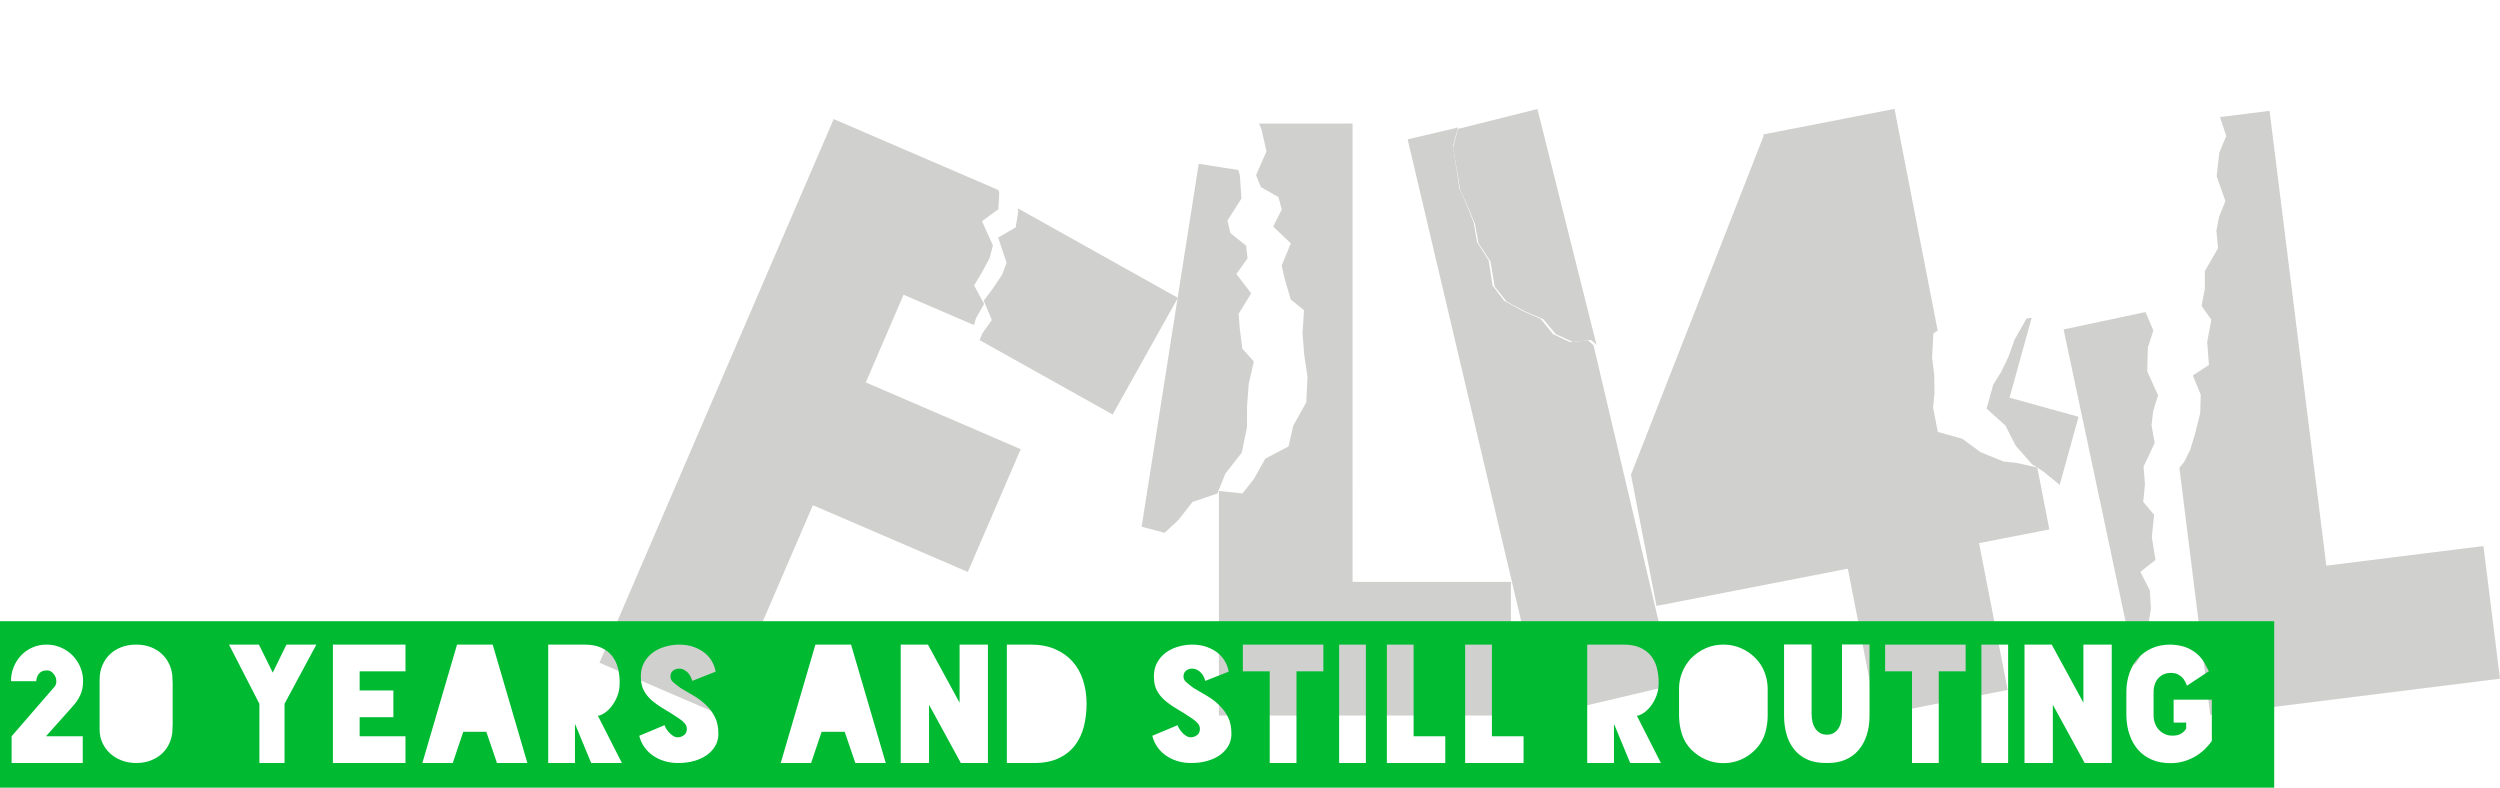 <svg version="1.1" xmlns="http://www.w3.org/2000/svg" xmlns:xlink="http://www.w3.org/1999/xlink" width="1570.987" height="494.964" viewBox="-320.587,320.536,1570.987,494.964"><g fill="none" fill-rule="nonzero" stroke="none" stroke-width="1" stroke-linecap="butt" stroke-linejoin="miter" stroke-miterlimit="10" stroke-dasharray="" stroke-dashoffset="0" font-family="none" font-weight="none" font-size="none" text-anchor="none" style="mix-blend-mode: normal"><path d="M419.589,507.691l-41,73.314l-83.605,-46.755l1.632,-4.082l6.066,-8.528l-5.1,-12.196l5.491,-7.243l6.061,-8.979l2.822,-7.559l-5.279,-15.837l10.998,-6.44l1.606,-9.921l-0.301,-2.038z" fill="#d0d0ce"/><path d="M247.213,505.752l-23.741,55.103l97.349,41.943l-33.238,77.144l-97.349,-41.943l-56.979,132.248l-77.144,-33.238l147.195,-341.64l103.528,44.605l0.509,1.996l-0.576,10.034l-10.277,7.538l6.881,15.21l-2.029,7.81l-5.105,9.555l-4.716,7.769l6.328,11.607l-5.156,9.107l-1.203,4.228z" fill="#d0d0ce"/><path d="M562.621,321.158l0.828,8.647l6.416,10.179l-3.142,11.633l-4.968,7.292l5.748,8.859l-1.253,12.963l-2.56,12.745l-4.238,14.414l-7.676,6.371l2.242,11.839l-2.196,8.72l-7.087,11.604l0.189,15.54l-1.184,8.988l-9.257,13.342l-2.845,13.944l-4.512,8.632l7.596,11.327l-6.806,14.067l2.028,13.926l1.483,15.293l13.01,3.691l6.112,11.226l14.621,-0.029l9.53,8.226l15.338,-15.901l-6,-10l5,-15l-2,-9l-4,-11l5,-14l1,-9l-8,-13l9,-15l-8,-14l7,-9l-2,-14l-1,-12l-1,-9l4,-10l1,-10l-3,-9l1,-10l-8,-14l2,-11l3,-11l1,-8l-5.232,-11.163z" fill="none"/><path d="M432.691,423.461l24.852,3.909l0.992,3.335l0.985,14.637l-8.777,13.767l1.815,7.852l9.913,7.964l0.874,7.949l-6.978,9.827l9.293,12.177l-7.881,12.838l0.665,8.991l1.664,12.978l7.187,7.969l-3.21,14.352l-1.002,13.361l-0.089,13.765l-3.252,15.861l-10.316,13.168l-5.033,12.5l-15.619,5.324l-8.962,11.423l-8.599,7.936l-14.396,-3.821z" fill="#d0d0ce"/><path d="M529.349,398.185l0.013,288l99.5,-0.005l0.004,84l-183.5,0.008l-0.006,-141.132l14.815,1.537l7.261,-9.176l7.077,-12.677l14.602,-7.687l3.029,-13.13l8.144,-14.612l0.748,-16.174l-2.051,-13.611l-1.087,-13.355l0.94,-14.677l-8.338,-6.756l-3.661,-12.562l-2.055,-8.779l5.79,-13.907l-11.073,-10.585l5.366,-10.792l-2.099,-7.717l-11.031,-6.326l-3.013,-7.475l6.531,-14.964l-3.248,-14.306l-1.498,-3.14z" fill="#d0d0ce"/><path d="M645.504,389.039l37.129,148.139l-3.486,-3.04l-11.453,1.265l-10.641,-4.917l-7.845,-9.377l-10.954,-4.666l-12.057,-6.32l-7.523,-9.491l-2.672,-15.832l-7.489,-11.416l-2.278,-12.356l-5.652,-13.385l-3.627,-7.699l-1.947,-12.256l-2.527,-14.24l3.065,-11.889z" fill="#d0d0ce"/><path d="M563.981,408.112l31.633,-7.454l-3.233,11.844l2.325,14.275l1.773,12.282l3.518,7.75l5.462,13.464l2.103,12.387l7.326,11.521l2.447,15.868l7.388,9.597l11.967,6.49l10.887,4.821l7.711,9.487l10.57,5.067l11.47,-1.103l3.442,3.089l50.293,213.434l-81.761,19.266z" fill="#d0d0ce"/><path d="M942.2,570.428l43.366,12.016l-11.851,42.773l-10.458,-8.507l-6.94,-4.447l-10.266,-11.679l-6.415,-12.586l-11.875,-10.699l4.211,-15.108l4.806,-7.628l5.018,-10.465l3.485,-10.002l7.62,-13.448l3.199,-0.387z" fill="#d0d0ce"/><path d="M967.213,653.226l-44.17,8.601l17.966,92.267l-82.451,16.055l-17.966,-92.267l-120.242,23.413l-16.055,-82.451l83.354,-212.855l-0.191,-0.982l82.451,-16.055l27.129,139.325l-2.69,1.774l-0.817,15.435l1.345,10.506l0.18,11.604l-0.897,8.971l2.975,15.399l15.401,4.275l11.357,8.4l14.399,5.87l8.195,0.882l13.155,2.946z" fill="#d0d0ce"/><path d="M1095.422,339.791l1.003,12.008l8.032,11.998l-2.834,14.079l-4.29,15.656l4.753,13.729l18.995,3.263l10.925,-5.767l10.024,-4.272l6.71,-8.807l12.469,4.517l10.197,-8.806l8.479,-6.463l14.866,-1.969l14.972,0.187l10.907,1.347l7.833,-5.145l10.407,-11.594v-10l-6.938,-14.181l-17.989,-0.778l-14,-1l-14,-1l-15,-4h-12l-8,4l-12,3l-12,-6l-8,-4h-8z" fill="none"/><path d="M976.165,527.552l51.469,-10.922l4.941,11.526l-3.46,10.792l-0.397,14.947l6.798,15.028l-3.062,9.943l-1.027,8.982l1.985,10.998l-7.031,14.994l0.936,11.013l-1.129,10.998l6.848,8.162l-1.422,14.083l2.306,14.316l-9.526,7.457l5.99,11.696l0.657,11.455l-2.141,13.334l-2.191,10.274l-3.151,7.932l-2.653,3.831z" fill="#d0d0ce"/><path d="M1105.587,390.202l35.674,285.782l98.734,-12.325l10.405,83.353l-182.087,22.73l-19.381,-155.261l2.968,-3.593l3.812,-7.636l3.054,-10.051l3.264,-13.105l0.317,-11.469l-4.977,-12.162l10.124,-6.622l-1.084,-14.46l2.611,-13.911l-6.131,-8.713l2.058,-10.863l0.002,-11.052l8.278,-14.344l-1.045,-11.126l1.785,-8.862l3.895,-9.648l-5.499,-15.55l1.663,-14.86l4.362,-10.46l-3.945,-11.903z" fill="#d0d0ce"/><path d="M-291.687,783.2l16.6,-18.6c2.133,-2.267 3.783,-4.7 4.95,-7.3c1.167,-2.6 1.75,-5.5 1.75,-8.7c0,-2.467 -0.333,-4.733 -1,-6.8c-0.733,-2.333 -1.8,-4.5 -3.2,-6.5c-1.4,-2 -3.067,-3.717 -5,-5.15c-1.933,-1.433 -4.067,-2.55 -6.4,-3.35c-2.333,-0.8 -4.8,-1.2 -7.4,-1.2c-3.133,0 -6.067,0.6 -8.8,1.8c-2.733,1.2 -5.1,2.85 -7.1,4.95c-2,2.1 -3.567,4.55 -4.7,7.35c-1.133,2.8 -1.7,5.767 -1.7,8.9h15.9c0,-0.667 0.117,-1.4 0.35,-2.2c0.233,-0.8 0.6,-1.55 1.1,-2.25c0.5,-0.7 1.183,-1.267 2.05,-1.7c0.867,-0.433 1.933,-0.65 3.2,-0.65c1.4,0 2.6,0.517 3.6,1.55c1,1.033 1.7,2.183 2.1,3.45c0.133,0.667 0.2,1.267 0.2,1.8c0,1.267 -0.3,2.333 -0.9,3.2l-27.2,31.4v16.8h44.7v-16.8zM-320.587,815.5v-104.6h1429.1v104.6zM-212.187,778c0,-0.4 0.017,-0.8 0.05,-1.2c0.033,-0.4 0.05,-0.767 0.05,-1.1v-25.7c0,-0.333 -0.017,-0.717 -0.05,-1.15c-0.033,-0.433 -0.05,-0.85 -0.05,-1.25v-0.1c0,-3.133 -0.55,-6.033 -1.65,-8.7c-1.1,-2.667 -2.65,-4.983 -4.65,-6.95c-2,-1.967 -4.4,-3.5 -7.2,-4.6c-2.8,-1.1 -5.9,-1.65 -9.3,-1.65c-3.467,0 -6.617,0.55 -9.45,1.65c-2.833,1.1 -5.25,2.633 -7.25,4.6c-2,1.967 -3.55,4.283 -4.65,6.95c-1.1,2.667 -1.65,5.567 -1.65,8.7v31.7c0,2.8 0.567,5.467 1.7,8c1.133,2.533 2.717,4.75 4.75,6.65c2.033,1.9 4.467,3.4 7.3,4.5c2.833,1.1 5.917,1.65 9.25,1.65c3.4,0 6.5,-0.55 9.3,-1.65c2.8,-1.1 5.2,-2.617 7.2,-4.55c2,-1.933 3.55,-4.233 4.65,-6.9c1.1,-2.667 1.65,-5.567 1.65,-8.7h0.1c0,-0.067 -0.033,-0.1 -0.1,-0.1zM-121.787,725.6h-18.8l-8.6,17.6l-8.7,-17.6h-18.8l19.1,37.2v37.2h15.8v-37.2zM-65.787,742.4v-16.8h-45.6v74.4h45.6v-16.8h-28.8v-12h21.2v-16.8h-21.2v-12zM-14.987,780.4l6.7,19.6h19.1l-21.8,-74.4h-22.4l-21.8,74.4h19.1l6.6,-19.6zM70.213,800l-15.1,-29.7c0.867,0 2.067,-0.45 3.6,-1.35c1.533,-0.9 3.05,-2.233 4.55,-4c1.5,-1.767 2.8,-3.95 3.9,-6.55c1.1,-2.6 1.65,-5.567 1.65,-8.9c0,-3.2 -0.367,-6.25 -1.1,-9.15c-0.733,-2.9 -1.95,-5.433 -3.65,-7.6c-1.7,-2.167 -3.967,-3.9 -6.8,-5.2c-2.833,-1.3 -6.383,-1.95 -10.65,-1.95h-22.7v74.4h16.8v-24.2h0.2l10,24.2zM130.813,781.3c0,-3.8 -0.667,-7.083 -2,-9.85c-1.333,-2.767 -3.1,-5.25 -5.3,-7.45c-2.2,-2.2 -4.717,-4.167 -7.55,-5.9c-2.833,-1.733 -5.783,-3.467 -8.85,-5.2c-2.2,-1.6 -3.817,-2.883 -4.85,-3.85c-1.033,-0.967 -1.55,-2.083 -1.55,-3.35c0,-1.667 0.55,-2.917 1.65,-3.75c1.1,-0.833 2.317,-1.25 3.65,-1.25c1.267,0 2.383,0.267 3.35,0.8c0.967,0.533 1.8,1.183 2.5,1.95c0.7,0.767 1.25,1.6 1.65,2.5c0.4,0.9 0.7,1.717 0.9,2.45l14.7,-5.8c-0.333,-2 -1.033,-4.017 -2.1,-6.05c-1.067,-2.033 -2.55,-3.85 -4.45,-5.45c-1.9,-1.6 -4.233,-2.917 -7,-3.95c-2.767,-1.033 -5.983,-1.55 -9.65,-1.55c-3.067,0.067 -6.033,0.533 -8.9,1.4c-2.867,0.867 -5.4,2.133 -7.6,3.8c-2.2,1.667 -3.967,3.733 -5.3,6.2c-1.333,2.467 -2,5.333 -2,8.6c0,3.533 0.617,6.467 1.85,8.8c1.233,2.333 2.933,4.433 5.1,6.3c2.167,1.867 4.7,3.65 7.6,5.35c2.9,1.7 6.05,3.683 9.45,5.95c1.533,1.067 2.717,2.083 3.55,3.05c0.833,0.967 1.283,2.017 1.35,3.15c0.067,1.867 -0.45,3.233 -1.55,4.1c-1.1,0.867 -2.217,1.367 -3.35,1.5c-1.333,0.2 -2.583,-0.083 -3.75,-0.85c-1.167,-0.767 -2.15,-1.633 -2.95,-2.6c-0.8,-0.967 -1.417,-1.883 -1.85,-2.75c-0.433,-0.867 -0.583,-1.333 -0.45,-1.4l-16,6.7c0.667,2.667 1.75,5.05 3.25,7.15c1.5,2.1 3.317,3.883 5.45,5.35c2.133,1.467 4.517,2.6 7.15,3.4c2.633,0.8 5.45,1.2 8.45,1.2c3.867,0 7.333,-0.45 10.4,-1.35c3.067,-0.9 5.683,-2.133 7.85,-3.7c2.167,-1.567 3.867,-3.4 5.1,-5.5c1.233,-2.1 1.917,-4.35 2.05,-6.75zM210.213,780.4l6.7,19.6h19.1l-21.8,-74.4h-22.4l-21.8,74.4h19.1l6.6,-19.6zM282.413,725.6v36.5l-19.9,-36.5h-17.1v74.4h17.8v-36.6l20,36.6h17v-74.4zM362.213,762.8c0,-5.267 -0.733,-10.183 -2.2,-14.75c-1.467,-4.567 -3.667,-8.5 -6.6,-11.8c-2.933,-3.3 -6.6,-5.9 -11,-7.8c-4.4,-1.9 -9.5,-2.85 -15.3,-2.85h-15v74.4h17.2c6.067,0 11.2,-1 15.4,-3c4.2,-2 7.6,-4.7 10.2,-8.1c2.6,-3.4 4.467,-7.35 5.6,-11.85c1.133,-4.5 1.7,-9.25 1.7,-14.25zM453.213,781.3c0,-3.8 -0.667,-7.083 -2,-9.85c-1.333,-2.767 -3.1,-5.25 -5.3,-7.45c-2.2,-2.2 -4.717,-4.167 -7.55,-5.9c-2.833,-1.733 -5.783,-3.467 -8.85,-5.2c-2.2,-1.6 -3.817,-2.883 -4.85,-3.85c-1.033,-0.967 -1.55,-2.083 -1.55,-3.35c0,-1.667 0.55,-2.917 1.65,-3.75c1.1,-0.833 2.317,-1.25 3.65,-1.25c1.267,0 2.383,0.267 3.35,0.8c0.967,0.533 1.8,1.183 2.5,1.95c0.7,0.767 1.25,1.6 1.65,2.5c0.4,0.9 0.7,1.717 0.9,2.45l14.7,-5.8c-0.333,-2 -1.033,-4.017 -2.1,-6.05c-1.067,-2.033 -2.55,-3.85 -4.45,-5.45c-1.9,-1.6 -4.233,-2.917 -7,-3.95c-2.767,-1.033 -5.983,-1.55 -9.65,-1.55c-3.067,0.067 -6.033,0.533 -8.9,1.4c-2.867,0.867 -5.4,2.133 -7.6,3.8c-2.2,1.667 -3.967,3.733 -5.3,6.2c-1.333,2.467 -2,5.333 -2,8.6c0,3.533 0.617,6.467 1.85,8.8c1.233,2.333 2.933,4.433 5.1,6.3c2.167,1.867 4.7,3.65 7.6,5.35c2.9,1.7 6.05,3.683 9.45,5.95c1.533,1.067 2.717,2.083 3.55,3.05c0.833,0.967 1.283,2.017 1.35,3.15c0.067,1.867 -0.45,3.233 -1.55,4.1c-1.1,0.867 -2.217,1.367 -3.35,1.5c-1.333,0.2 -2.583,-0.083 -3.75,-0.85c-1.167,-0.767 -2.15,-1.633 -2.95,-2.6c-0.8,-0.967 -1.417,-1.883 -1.85,-2.75c-0.433,-0.867 -0.583,-1.333 -0.45,-1.4l-16,6.7c0.667,2.667 1.75,5.05 3.25,7.15c1.5,2.1 3.317,3.883 5.45,5.35c2.133,1.467 4.517,2.6 7.15,3.4c2.633,0.8 5.45,1.2 8.45,1.2c3.867,0 7.333,-0.45 10.4,-1.35c3.067,-0.9 5.683,-2.133 7.85,-3.7c2.167,-1.567 3.867,-3.4 5.1,-5.5c1.233,-2.1 1.917,-4.35 2.05,-6.75zM511.013,725.6h-50.6v16.8h16.9v57.6h16.8v-57.6h16.9zM537.713,800v-74.4h-16.8v74.4zM567.713,783.2v-57.6h-16.8v74.4h36.7v-16.8zM616.913,783.2v-57.6h-16.8v74.4h36.7v-16.8zM723.113,800l-15.1,-29.7c0.867,0 2.067,-0.45 3.6,-1.35c1.533,-0.9 3.05,-2.233 4.55,-4c1.5,-1.767 2.8,-3.95 3.9,-6.55c1.1,-2.6 1.65,-5.567 1.65,-8.9c0,-3.2 -0.367,-6.25 -1.1,-9.15c-0.733,-2.9 -1.95,-5.433 -3.65,-7.6c-1.7,-2.167 -3.967,-3.9 -6.8,-5.2c-2.833,-1.3 -6.383,-1.95 -10.65,-1.95h-22.7v74.4h16.8v-24.2h0.2l10,24.2zM790.213,753c-0.067,-3.4 -0.7,-6.7 -1.9,-9.9c-1.2,-3.2 -3,-6.067 -5.4,-8.6c-2.733,-2.867 -5.85,-5.067 -9.35,-6.6c-3.5,-1.533 -7.217,-2.3 -11.15,-2.3h-0.1c-3.933,0 -7.633,0.767 -11.1,2.3c-3.467,1.533 -6.6,3.733 -9.4,6.6c-2.333,2.533 -4.133,5.45 -5.4,8.75c-1.267,3.3 -1.9,6.55 -1.9,9.75v17.4c0.067,4 0.65,7.767 1.75,11.3c1.1,3.533 2.95,6.7 5.55,9.5c2.8,2.867 5.95,5.067 9.45,6.6c3.5,1.533 7.183,2.3 11.05,2.3h0.1c3.933,0 7.65,-0.767 11.15,-2.3c3.5,-1.533 6.617,-3.767 9.35,-6.7c2.667,-2.8 4.55,-6.05 5.65,-9.75c1.1,-3.7 1.65,-7.35 1.65,-10.95zM854.213,725.5h-17.3v43.5c0,1.8 -0.183,3.5 -0.55,5.1c-0.367,1.6 -0.933,3 -1.7,4.2c-0.767,1.2 -1.75,2.15 -2.95,2.85c-1.2,0.7 -2.633,1.05 -4.3,1.05c-1.667,0 -3.1,-0.35 -4.3,-1.05c-1.2,-0.7 -2.2,-1.65 -3,-2.85c-0.8,-1.2 -1.383,-2.6 -1.75,-4.2c-0.367,-1.6 -0.55,-3.3 -0.55,-5.1v-43.5h-17.3v44.8c0,3.933 0.483,7.7 1.45,11.3c0.967,3.6 2.517,6.783 4.65,9.55c2.133,2.767 4.9,4.95 8.3,6.55c3.4,1.6 7.533,2.367 12.4,2.3h0.1c4.4,0.067 8.267,-0.617 11.6,-2.05c3.333,-1.433 6.117,-3.467 8.35,-6.1c2.233,-2.633 3.933,-5.783 5.1,-9.45c1.167,-3.667 1.75,-7.7 1.75,-12.1zM914.613,725.6h-50.6v16.8h16.9v57.6h16.8v-57.6h16.9zM941.313,800v-74.4h-16.8v74.4zM988.613,725.6v36.5l-19.9,-36.5h-17.1v74.4h17.8v-36.6l20,36.6h17v-74.4zM1069.313,760.2h-24v14.4h7.9v3.7c-0.733,1.333 -1.817,2.433 -3.25,3.3c-1.433,0.867 -3.317,1.267 -5.65,1.2c-1.667,0 -3.2,-0.333 -4.6,-1c-1.4,-0.667 -2.617,-1.55 -3.65,-2.65c-1.033,-1.1 -1.85,-2.433 -2.45,-4c-0.6,-1.567 -0.9,-3.25 -0.9,-5.05v-14.5c0,-3.667 0.983,-6.617 2.95,-8.85c1.967,-2.233 4.617,-3.35 7.95,-3.35c1.733,0 3.167,0.283 4.3,0.85c1.133,0.567 2.083,1.25 2.85,2.05c0.767,0.8 1.367,1.667 1.8,2.6c0.433,0.933 0.817,1.767 1.15,2.5l13.8,-9.1c-0.667,-1 -1.433,-2.4 -2.3,-4.2c-0.867,-1.8 -2.15,-3.6 -3.85,-5.4c-1.7,-1.8 -3.967,-3.383 -6.8,-4.75c-2.833,-1.367 -6.517,-2.15 -11.05,-2.35h-0.1c-4.533,0 -8.533,0.8 -12,2.4c-3.467,1.6 -6.367,3.75 -8.7,6.45c-2.333,2.7 -4.1,5.85 -5.3,9.45c-1.2,3.6 -1.8,7.4 -1.8,11.4v15.4c0.133,4.267 0.833,8.2 2.1,11.8c1.267,3.6 3.05,6.7 5.35,9.3c2.3,2.6 5.15,4.633 8.55,6.1c3.4,1.467 7.333,2.2 11.8,2.2h0.1c2.867,0 5.6,-0.383 8.2,-1.15c2.6,-0.767 4.983,-1.783 7.15,-3.05c2.167,-1.267 4.133,-2.75 5.9,-4.45c1.767,-1.7 3.283,-3.45 4.55,-5.25z" fill="#00bb31"/></g></svg>